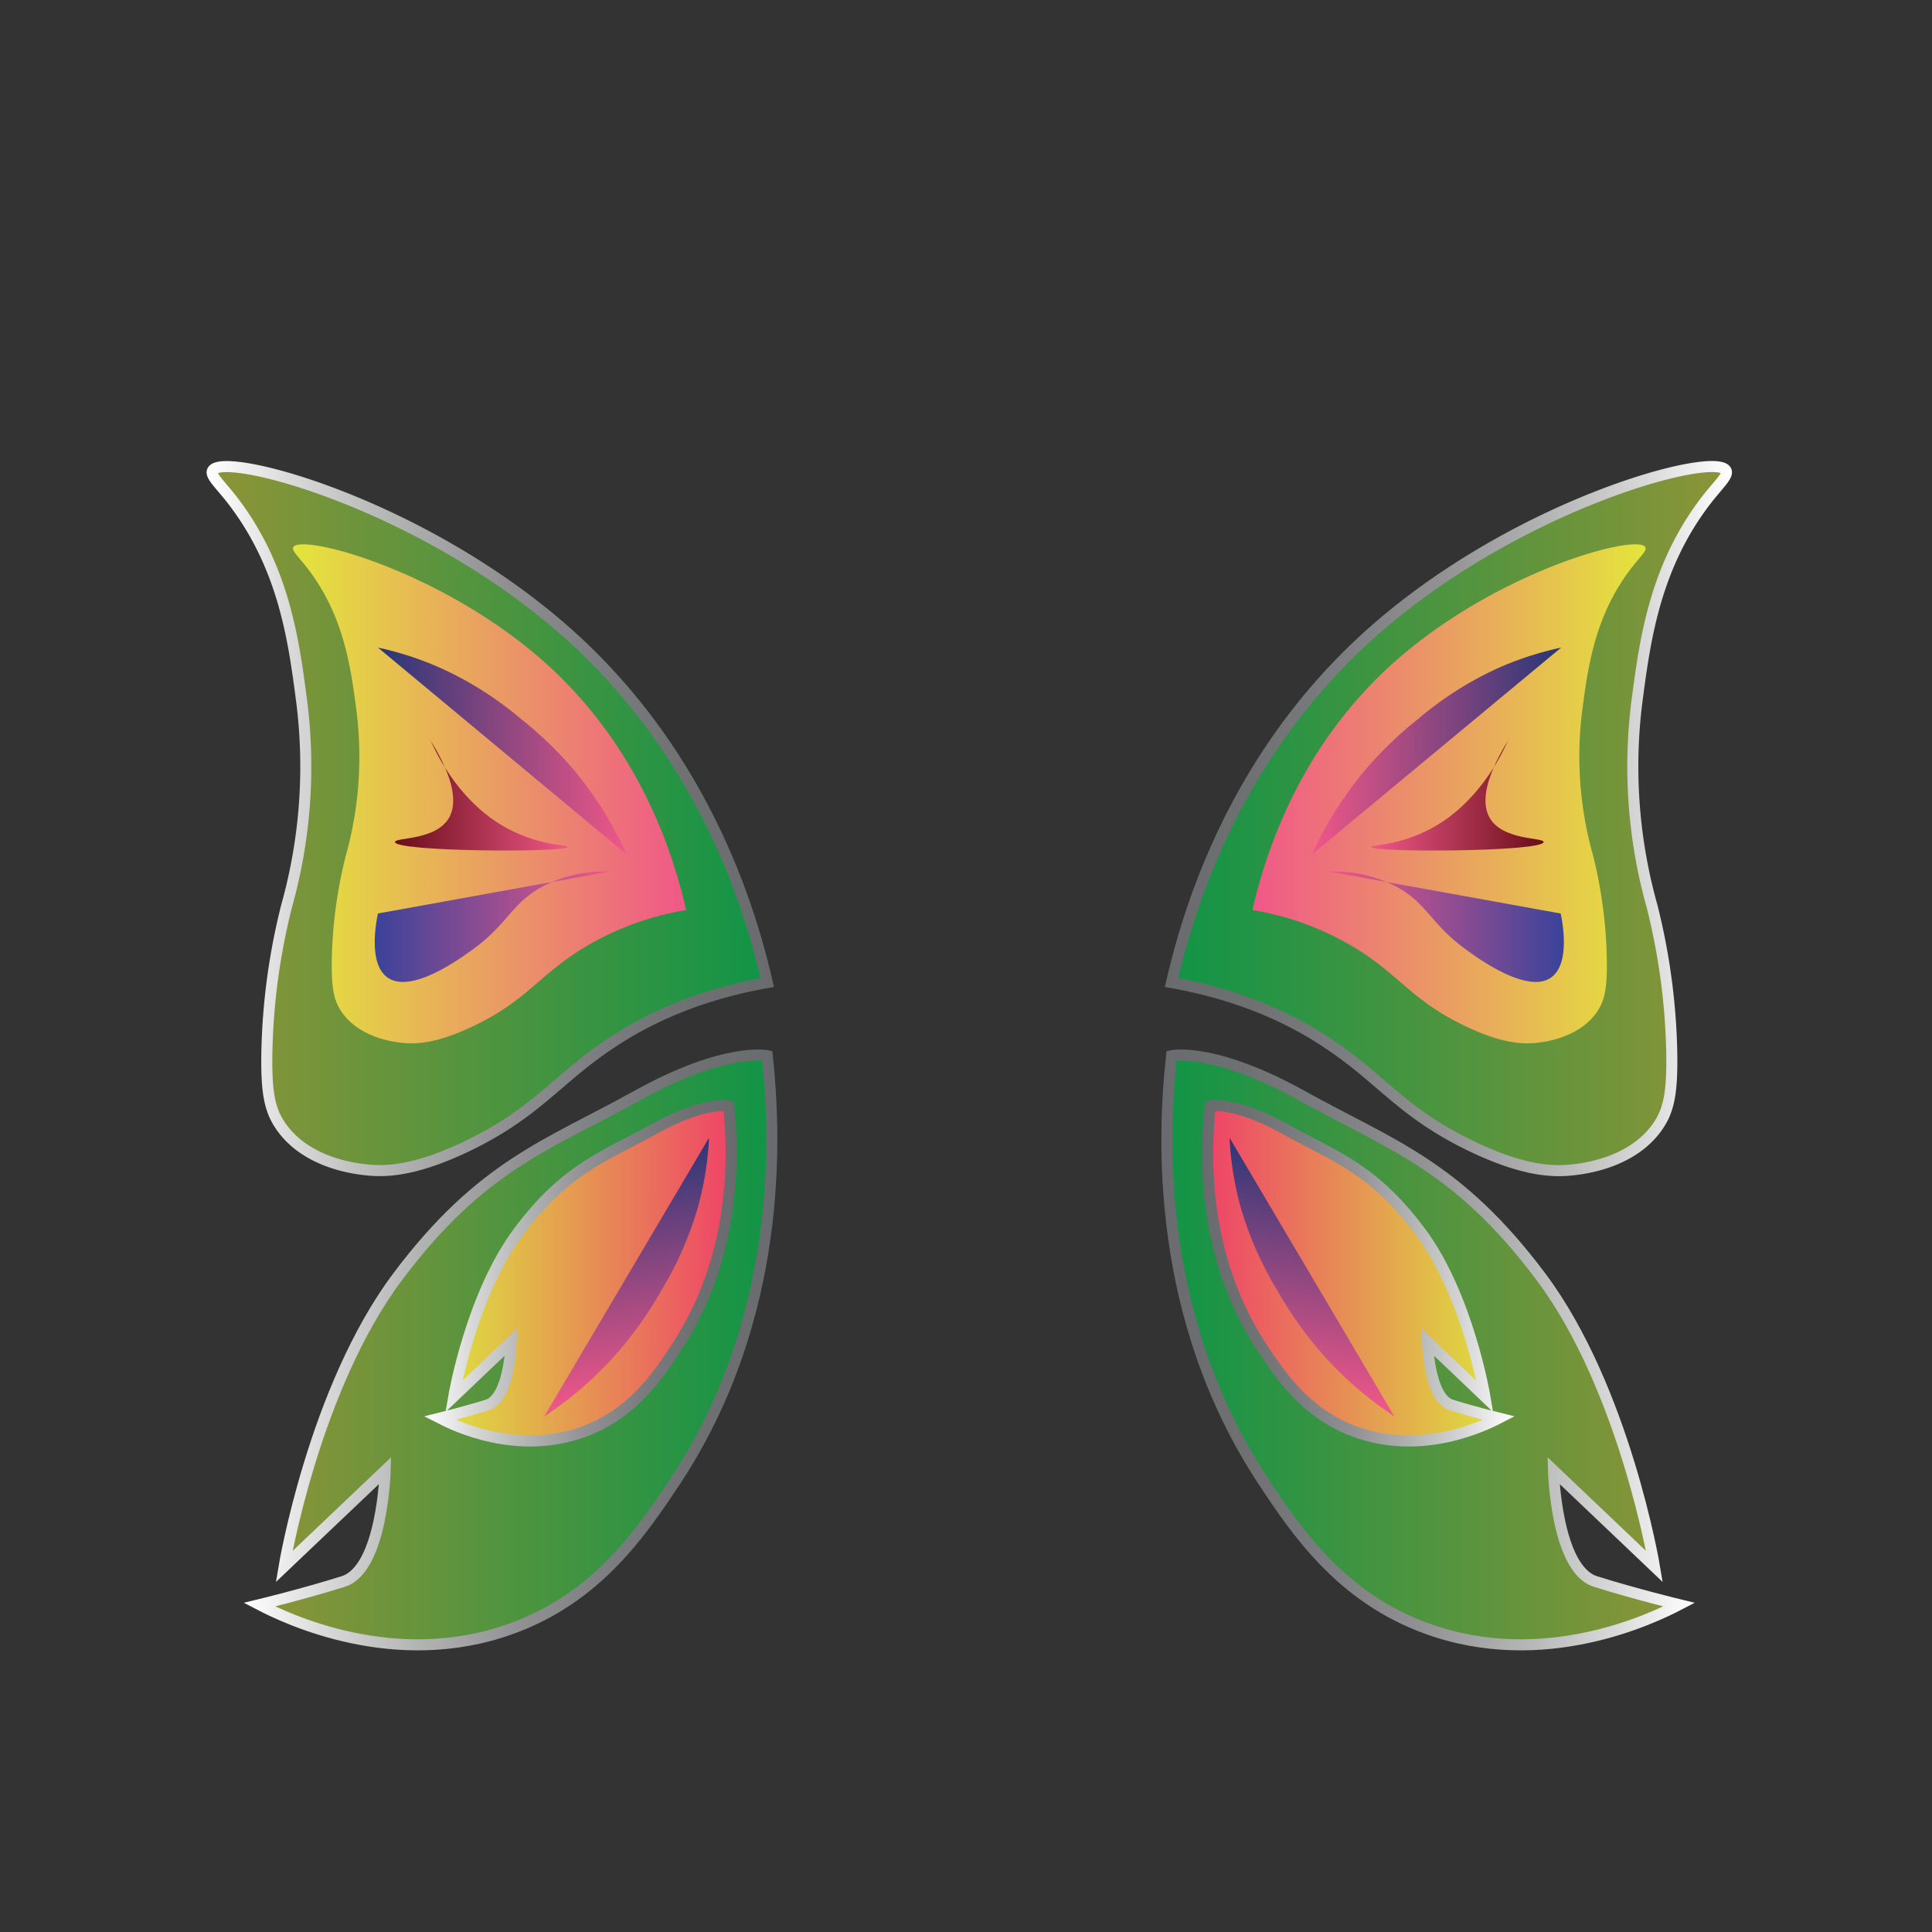 <svg id="Layer_1" data-name="Layer 1" xmlns="http://www.w3.org/2000/svg" xmlns:xlink="http://www.w3.org/1999/xlink" viewBox="0 0 350 350">
  <rect x="0" y="0" width="350" height="350" fill="#333333" stroke="none"/>
  <defs>
    <style>
      .cls-1, .cls-10, .cls-12, .cls-2, .cls-4, .cls-9 {
        stroke-miterlimit: 10;
        stroke-width: 2px;
      }

      .cls-1 {
        fill: url(#linear-gradient);
        stroke: url(#linear-gradient-2);
      }

      .cls-2 {
        fill: url(#linear-gradient-3);
        stroke: url(#linear-gradient-4);
      }

      .cls-3 {
        fill: url(#linear-gradient-5);
      }

      .cls-4 {
        fill: url(#linear-gradient-6);
        stroke: url(#linear-gradient-7);
      }

      .cls-5 {
        fill: url(#linear-gradient-8);
      }

      .cls-6 {
        fill: url(#linear-gradient-9);
      }

      .cls-7 {
        fill: url(#linear-gradient-10);
      }

      .cls-8 {
        fill: url(#linear-gradient-11);
      }

      .cls-9 {
        fill: url(#linear-gradient-12);
        stroke: url(#linear-gradient-13);
      }

      .cls-10 {
        fill: url(#linear-gradient-14);
        stroke: url(#linear-gradient-15);
      }

      .cls-11 {
        fill: url(#linear-gradient-16);
      }

      .cls-12 {
        fill: url(#linear-gradient-17);
        stroke: url(#linear-gradient-18);
      }

      .cls-13 {
        fill: url(#linear-gradient-19);
      }

      .cls-14 {
        fill: url(#linear-gradient-20);
      }

      .cls-15 {
        fill: url(#linear-gradient-21);
      }

      .cls-16 {
        fill: url(#linear-gradient-22);
      }
    </style>
    <linearGradient id="linear-gradient" x1="235.05" y1="151.8" x2="335.57" y2="151.8" gradientTransform="matrix(1, 0, 0, -1, -22.81, 300.09)" gradientUnits="userSpaceOnUse">
      <stop offset="0" stop-color="#119447"/>
      <stop offset="1" stop-color="#8d9437"/>
    </linearGradient>
    <linearGradient id="linear-gradient-2" x1="233.84" y1="151.8" x2="336.57" y2="151.8" gradientTransform="matrix(1, 0, 0, -1, -22.81, 300.09)" gradientUnits="userSpaceOnUse">
      <stop offset="0" stop-color="#6a6b6e"/>
      <stop offset="0.15" stop-color="#6f7072"/>
      <stop offset="0.31" stop-color="#7c7d80"/>
      <stop offset="0.49" stop-color="#929295"/>
      <stop offset="0.67" stop-color="#b2b3b3"/>
      <stop offset="0.85" stop-color="#d9d9da"/>
      <stop offset="1" stop-color="#fff"/>
    </linearGradient>
    <linearGradient id="linear-gradient-3" x1="234.21" y1="55.54" x2="327" y2="55.54" xlink:href="#linear-gradient"/>
    <linearGradient id="linear-gradient-4" x1="233.21" y1="55.54" x2="329.84" y2="55.54" xlink:href="#linear-gradient-2"/>
    <linearGradient id="linear-gradient-5" x1="249.7" y1="156.24" x2="320.93" y2="156.24" gradientTransform="matrix(1, 0, 0, -1, -22.81, 300.09)" gradientUnits="userSpaceOnUse">
      <stop offset="0" stop-color="#f05788"/>
      <stop offset="1" stop-color="#e3e53c"/>
    </linearGradient>
    <linearGradient id="linear-gradient-6" x1="241.58" y1="69.44" x2="294.35" y2="69.44" gradientTransform="matrix(1, 0, 0, -1, -22.81, 300.09)" gradientUnits="userSpaceOnUse">
      <stop offset="0" stop-color="#ef4368"/>
      <stop offset="1" stop-color="#dde33e"/>
    </linearGradient>
    <linearGradient id="linear-gradient-7" x1="240.58" y1="69.44" x2="297.18" y2="69.44" xlink:href="#linear-gradient-2"/>
    <linearGradient id="linear-gradient-8" x1="260.49" y1="164.05" x2="305.58" y2="164.05" gradientTransform="matrix(1, 0, 0, -1, -22.81, 300.09)" gradientUnits="userSpaceOnUse">
      <stop offset="0" stop-color="#f05788"/>
      <stop offset="1" stop-color="#283677"/>
    </linearGradient>
    <linearGradient id="linear-gradient-9" x1="263.62" y1="132.21" x2="306.13" y2="132.21" gradientTransform="matrix(1, 0, 0, -1, -22.81, 300.09)" gradientUnits="userSpaceOnUse">
      <stop offset="0" stop-color="#f05788"/>
      <stop offset="1" stop-color="#3a439a"/>
    </linearGradient>
    <linearGradient id="linear-gradient-10" x1="271.21" y1="156.15" x2="302.45" y2="156.15" gradientTransform="matrix(1, 0, 0, -1, -22.81, 300.09)" gradientUnits="userSpaceOnUse">
      <stop offset="0" stop-color="#f05788"/>
      <stop offset="1" stop-color="#690e19"/>
    </linearGradient>
    <linearGradient id="linear-gradient-11" x1="202.36" y1="131.74" x2="247.46" y2="131.74" gradientTransform="matrix(0.16, -0.99, -0.99, -0.16, 331.94, 474.36)" xlink:href="#linear-gradient-8"/>
    <linearGradient id="linear-gradient-12" x1="201.68" y1="151.8" x2="302.21" y2="151.8" gradientTransform="translate(340.64 300.09) rotate(180)" xlink:href="#linear-gradient"/>
    <linearGradient id="linear-gradient-13" x1="200.47" y1="151.8" x2="303.21" y2="151.8" gradientTransform="translate(340.64 300.09) rotate(180)" xlink:href="#linear-gradient-2"/>
    <linearGradient id="linear-gradient-14" x1="200.83" y1="55.54" x2="293.63" y2="55.54" gradientTransform="translate(340.64 300.09) rotate(180)" xlink:href="#linear-gradient"/>
    <linearGradient id="linear-gradient-15" x1="199.83" y1="55.54" x2="296.46" y2="55.54" gradientTransform="translate(340.64 300.09) rotate(180)" xlink:href="#linear-gradient-2"/>
    <linearGradient id="linear-gradient-16" x1="216.33" y1="156.24" x2="287.56" y2="156.24" gradientTransform="translate(340.64 300.09) rotate(180)" xlink:href="#linear-gradient-5"/>
    <linearGradient id="linear-gradient-17" x1="208.21" y1="69.44" x2="260.95" y2="69.44" gradientTransform="translate(340.64 300.09) rotate(180)" xlink:href="#linear-gradient-6"/>
    <linearGradient id="linear-gradient-18" x1="207.21" y1="69.44" x2="263.77" y2="69.44" gradientTransform="translate(340.64 300.09) rotate(180)" xlink:href="#linear-gradient-2"/>
    <linearGradient id="linear-gradient-19" x1="227.12" y1="164.05" x2="272.2" y2="164.05" gradientTransform="translate(340.64 300.09) rotate(180)" xlink:href="#linear-gradient-8"/>
    <linearGradient id="linear-gradient-20" x1="230.24" y1="132.21" x2="272.76" y2="132.21" gradientTransform="translate(340.64 300.09) rotate(180)" xlink:href="#linear-gradient-9"/>
    <linearGradient id="linear-gradient-21" x1="237.83" y1="156.15" x2="269.08" y2="156.15" gradientTransform="translate(340.64 300.09) rotate(180)" xlink:href="#linear-gradient-10"/>
    <linearGradient id="linear-gradient-22" x1="197.13" y1="165.31" x2="242.22" y2="165.31" gradientTransform="matrix(-0.16, -0.99, 0.99, -0.16, -15.09, 474.65)" xlink:href="#linear-gradient-8"/>
  </defs>
  <g id="Wings_4">
    <path class="cls-1" d="M212.24,178c3.39-14.86,11.91-40.93,34.82-62.07,26.49-24.42,63.62-34.28,65.62-30.7.46.83-1,2.17-3.13,4.81-9.73,12.24-11.53,25.88-12.95,36.61a93.71,93.71,0,0,0,2.68,37.51,117.57,117.57,0,0,1,3.57,26.34c.14,7.44-.54,10.49-2.3,13.2-4.51,6.95-13.58,8-15.55,8.22-3.87.45-9,.13-17.85-4-13-6.12-16.61-12.24-26.34-18.74C234.91,185.18,225.76,180.41,212.24,178Z"/>
    <path class="cls-2" d="M212.24,191.25s7.59-1.66,23.66,7.27,28.12,12.55,43.29,32.83,20.53,52.45,20.53,52.45l-18.29-17.4s.45,17.85,7.59,20.1,15.17,4.2,15.17,4.2c-4.8,2.49-24.47,12-45.59,4.37-15.58-5.6-23.65-17.49-29.85-26.89C209.32,238.63,210.61,206.11,212.24,191.25Z"/>
    <path class="cls-3" d="M226.89,164.87c2.41-10.56,8.44-29,24.67-44,18.78-17.3,45.07-24.3,46.5-21.75.33.58-.74,1.54-2.22,3.41-6.9,8.66-8.17,18.35-9.17,25.93a66.22,66.22,0,0,0,1.94,26.57,83.55,83.55,0,0,1,2.48,18.69c.1,5.25-.39,7.43-1.63,9.37-3.2,4.92-9.61,5.66-11,5.82-2.74.31-6.35.09-12.65-2.85-9.24-4.31-11.77-8.66-18.66-13.28A51.89,51.89,0,0,0,226.89,164.87Z"/>
    <path class="cls-4" d="M219.25,200.35s4.32-.94,13.46,4.14,16,7.13,24.62,18.67S269,253,269,253l-10.4-9.91s.25,10.16,4.31,11.43,8.63,2.39,8.63,2.39c-2.72,1.41-13.9,6.81-25.93,2.5-8.86-3.19-13.44-9.94-17-15.29C217.59,227.3,218.33,208.78,219.25,200.35Z"/>
    <path class="cls-5" d="M237.68,154.78A65.54,65.54,0,0,1,248,138.7a69.55,69.55,0,0,1,8.93-8.48,62.54,62.54,0,0,1,13.83-8.9,57.53,57.53,0,0,1,12.06-4"/>
    <path class="cls-6" d="M240.81,157.9a24.34,24.34,0,0,1,12.05,2.67c5.82,3.12,6.21,6.8,12.94,11.61,2.41,1.75,11,7.87,15.18,4.91,3.62-2.52,2-10.42,1.75-11.6"/>
    <path class="cls-7" d="M248.4,153.43c0-.47,6.55-.08,13.55-5,.17-.12.82-.58,1.62-1.24,6.9-5.69,9.69-13.46,9.83-13.39s-6.42,9.13-3.58,14.28c2.34,4.24,9.84,3.59,9.82,4.46C279.59,154.32,248.4,154.48,248.4,153.43Z"/>
    <path class="cls-8" d="M252.6,256.6a65.71,65.71,0,0,1-14.23-12.7,70.18,70.18,0,0,1-7-10.16,63.08,63.08,0,0,1-6.63-15.09,57.87,57.87,0,0,1-2-12.54"/>
    <path class="cls-9" d="M139,178c-3.4-14.86-11.91-40.93-34.81-62.07C77.64,91.52,40.53,81.66,38.52,85.24c-.47.82,1,2.17,3.14,4.81,9.72,12.24,11.53,25.87,12.94,36.61a93.6,93.6,0,0,1-2.68,37.49,117.57,117.57,0,0,0-3.57,26.34c-.15,7.44.54,10.49,2.3,13.2,4.51,6.95,13.58,8,15.55,8.22,3.87.45,9,.13,17.86-4,13-6.12,16.61-12.24,26.34-18.74C116.29,185.18,125.45,180.41,139,178Z"/>
    <path class="cls-10" d="M139,191.25s-7.58-1.66-23.66,7.27S87.18,211.07,72,231.35,51.47,283.8,51.47,283.8l18.31-17.4s-.45,17.85-7.59,20.1S47,290.7,47,290.7c4.79,2.49,24.48,12,45.6,4.37,15.57-5.6,23.6-17.49,29.83-26.89C141.88,238.63,140.59,206.11,139,191.25Z"/>
    <path class="cls-11" d="M124.31,164.87c-2.41-10.56-8.43-29-24.66-44-18.78-17.3-45.08-24.3-46.51-21.75-.32.58.74,1.54,2.23,3.41,6.89,8.66,8.17,18.35,9.17,25.93a66.58,66.58,0,0,1-1.9,26.57,83,83,0,0,0-2.53,18.69c-.1,5.25.38,7.43,1.63,9.37,3.19,4.92,9.62,5.66,11,5.82,2.74.31,6.35.09,12.65-2.85,9.24-4.31,11.78-8.66,18.66-13.28A51.89,51.89,0,0,1,124.31,164.87Z"/>
    <path class="cls-12" d="M132,200.35s-4.31-.94-13.45,4.14-16,7.13-24.62,18.67S82.2,253,82.2,253l10.41-9.91s-.25,10.16-4.32,11.43-8.6,2.39-8.6,2.39c2.73,1.41,13.91,6.81,25.93,2.5,8.82-3.19,13.41-9.94,16.9-15.29C133.61,227.3,132.88,208.78,132,200.35Z"/>
    <path class="cls-13" d="M113.52,154.78a65.39,65.39,0,0,0-10.23-16.08,68.83,68.83,0,0,0-8.93-8.48,62.27,62.27,0,0,0-13.88-8.9,57.36,57.36,0,0,0-12-4"/>
    <path class="cls-14" d="M110.4,157.9a24.38,24.38,0,0,0-12.06,2.67c-5.82,3.12-6.2,6.8-12.94,11.61-2.42,1.75-11,7.87-15.18,4.91-3.63-2.52-2-10.42-1.75-11.6"/>
    <path class="cls-15" d="M102.81,153.43c0-.47-6.56-.08-13.55-5-.17-.12-.82-.58-1.63-1.24-6.9-5.69-9.69-13.46-9.82-13.39s6.42,9.13,3.58,14.28c-2.36,4.24-9.86,3.59-9.83,4.46C71.61,154.32,102.77,154.48,102.81,153.43Z"/>
    <path class="cls-16" d="M98.6,256.6a65,65,0,0,0,14.23-12.7,68.59,68.59,0,0,0,7-10.16,62.65,62.65,0,0,0,6.62-15.09,57.84,57.84,0,0,0,2-12.54"/>
  </g>
</svg>
